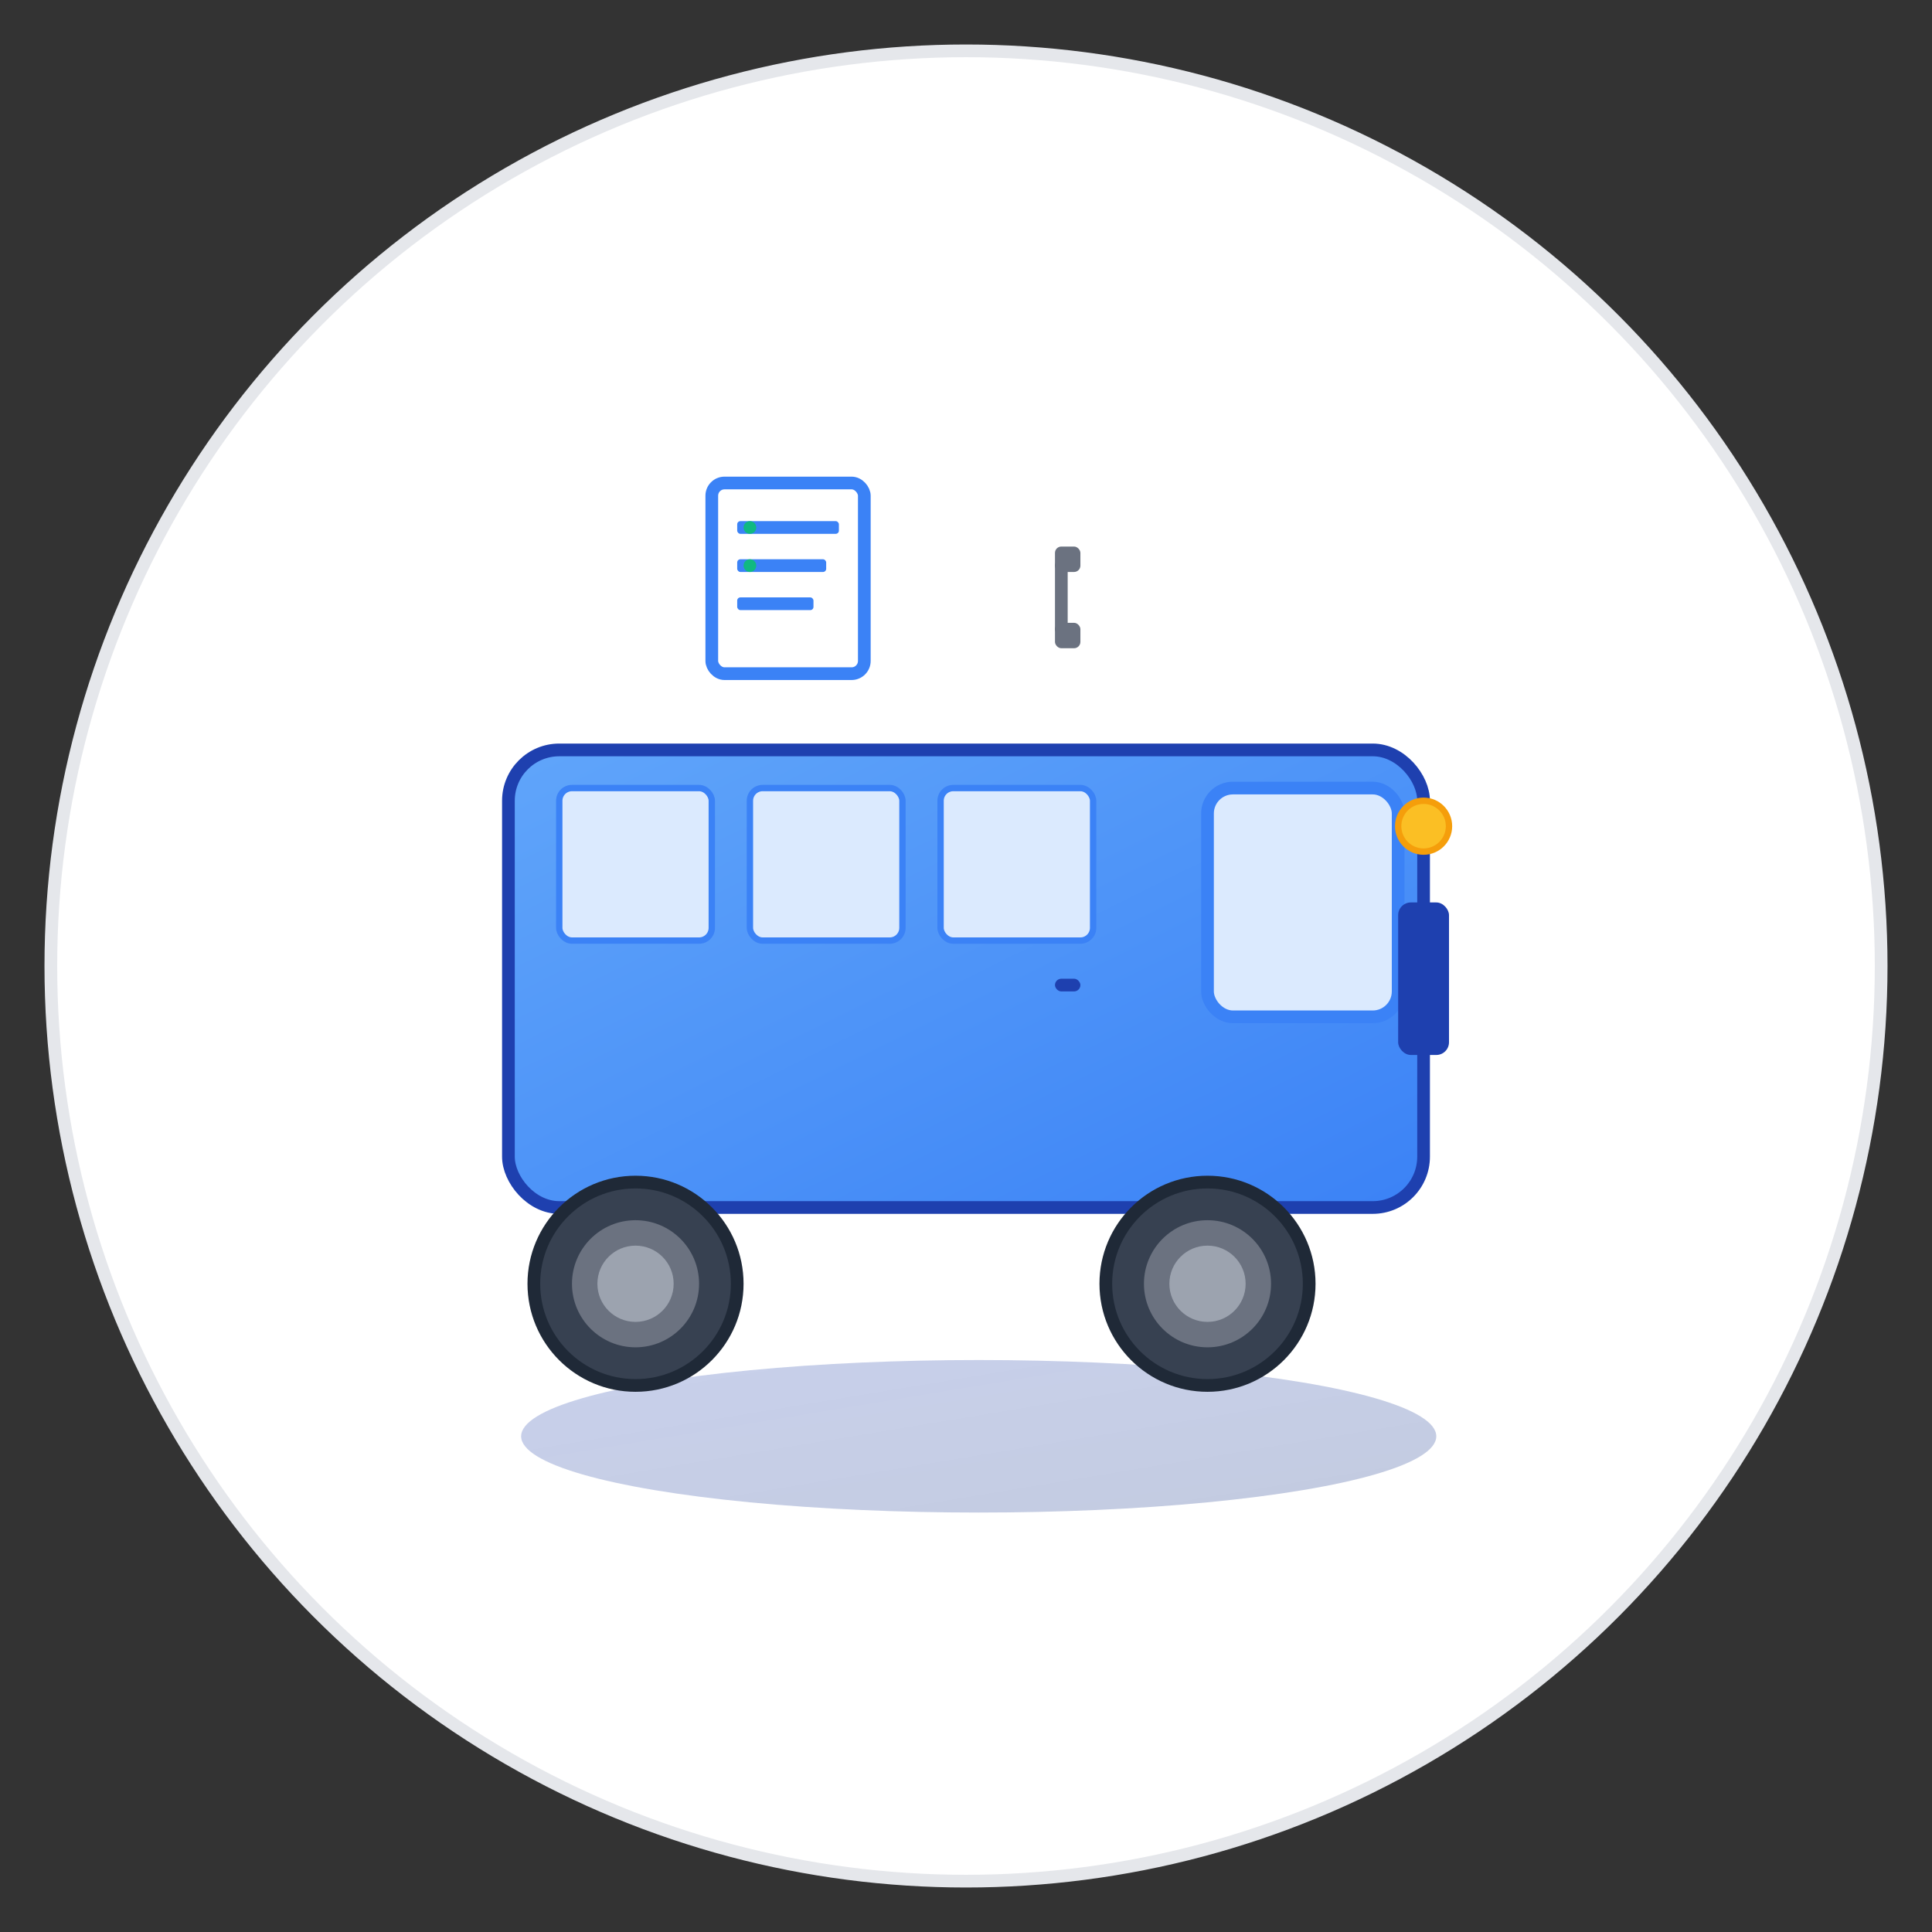 <svg width="152" height="152" viewBox="0 0 152 152" xmlns="http://www.w3.org/2000/svg">
  <rect x="0" y="0" width="152" height="152" fill="#333333" stroke="none"/>
  <defs>
    <linearGradient id="vanGradient152" x1="0%" y1="0%" x2="100%" y2="100%">
      <stop offset="0%" style="stop-color:#60a5fa;stop-opacity:1" />
      <stop offset="100%" style="stop-color:#3b82f6;stop-opacity:1" />
    </linearGradient>
    <linearGradient id="shadowGradient152" x1="0%" y1="0%" x2="100%" y2="100%">
      <stop offset="0%" style="stop-color:#1e40af;stop-opacity:0.8" />
      <stop offset="100%" style="stop-color:#1e3a8a;stop-opacity:0.9" />
    </linearGradient>
  </defs>
  
  <!-- Background circle -->
  <circle cx="76" cy="76" r="72" fill="#ffffff" stroke="#e5e7eb" stroke-width="1"/>
  
  <!-- Van shadow -->
  <ellipse cx="77" cy="113" rx="36" ry="6" fill="url(#shadowGradient152)" opacity="0.3"/>
  
  <!-- Van body -->
  <rect x="40" y="59" width="72" height="36" rx="4" fill="url(#vanGradient152)" stroke="#1e40af" stroke-width="1"/>
  
  <!-- Van windshield -->
  <rect x="95" y="62" width="15" height="18" rx="2" fill="#dbeafe" stroke="#3b82f6" stroke-width="1"/>
  
  <!-- Van side windows -->
  <rect x="44" y="62" width="12" height="12" rx="1" fill="#dbeafe" stroke="#3b82f6" stroke-width="0.5"/>
  <rect x="59" y="62" width="12" height="12" rx="1" fill="#dbeafe" stroke="#3b82f6" stroke-width="0.5"/>
  <rect x="74" y="62" width="12" height="12" rx="1" fill="#dbeafe" stroke="#3b82f6" stroke-width="0.5"/>
  
  <!-- Van front bumper -->
  <rect x="110" y="71" width="4" height="12" rx="1" fill="#1e40af"/>
  
  <!-- Van wheels -->
  <circle cx="50" cy="101" r="8" fill="#374151" stroke="#1f2937" stroke-width="1"/>
  <circle cx="50" cy="101" r="5" fill="#6b7280"/>
  <circle cx="50" cy="101" r="3" fill="#9ca3af"/>
  
  <circle cx="95" cy="101" r="8" fill="#374151" stroke="#1f2937" stroke-width="1"/>
  <circle cx="95" cy="101" r="5" fill="#6b7280"/>
  <circle cx="95" cy="101" r="3" fill="#9ca3af"/>
  
  <!-- Van headlight -->
  <circle cx="112" cy="65" r="2" fill="#fbbf24" stroke="#f59e0b" stroke-width="0.5"/>
  
  <!-- Van door handle -->
  <rect x="83" y="77" width="2" height="1" rx="0.5" fill="#1e40af"/>
  
  <!-- Management symbol (clipboard/checklist) -->
  <rect x="56" y="38" width="12" height="15" rx="1" fill="#ffffff" stroke="#3b82f6" stroke-width="1"/>
  <rect x="58" y="41" width="8" height="1" rx="0.25" fill="#3b82f6"/>
  <rect x="58" y="44" width="7" height="1" rx="0.25" fill="#3b82f6"/>
  <rect x="58" y="47" width="6" height="1" rx="0.25" fill="#3b82f6"/>
  <circle cx="59" cy="41.5" r="0.5" fill="#10b981"/>
  <circle cx="59" cy="44.5" r="0.5" fill="#10b981"/>
  
  <!-- Management symbol (wrench) -->
  <g transform="translate(83, 41)">
    <rect x="0" y="3" width="1" height="6" rx="0.5" fill="#6b7280"/>
    <rect x="0" y="2" width="2" height="2" rx="0.5" fill="#6b7280"/>
    <rect x="0" y="8" width="2" height="2" rx="0.5" fill="#6b7280"/>
  </g>
</svg>